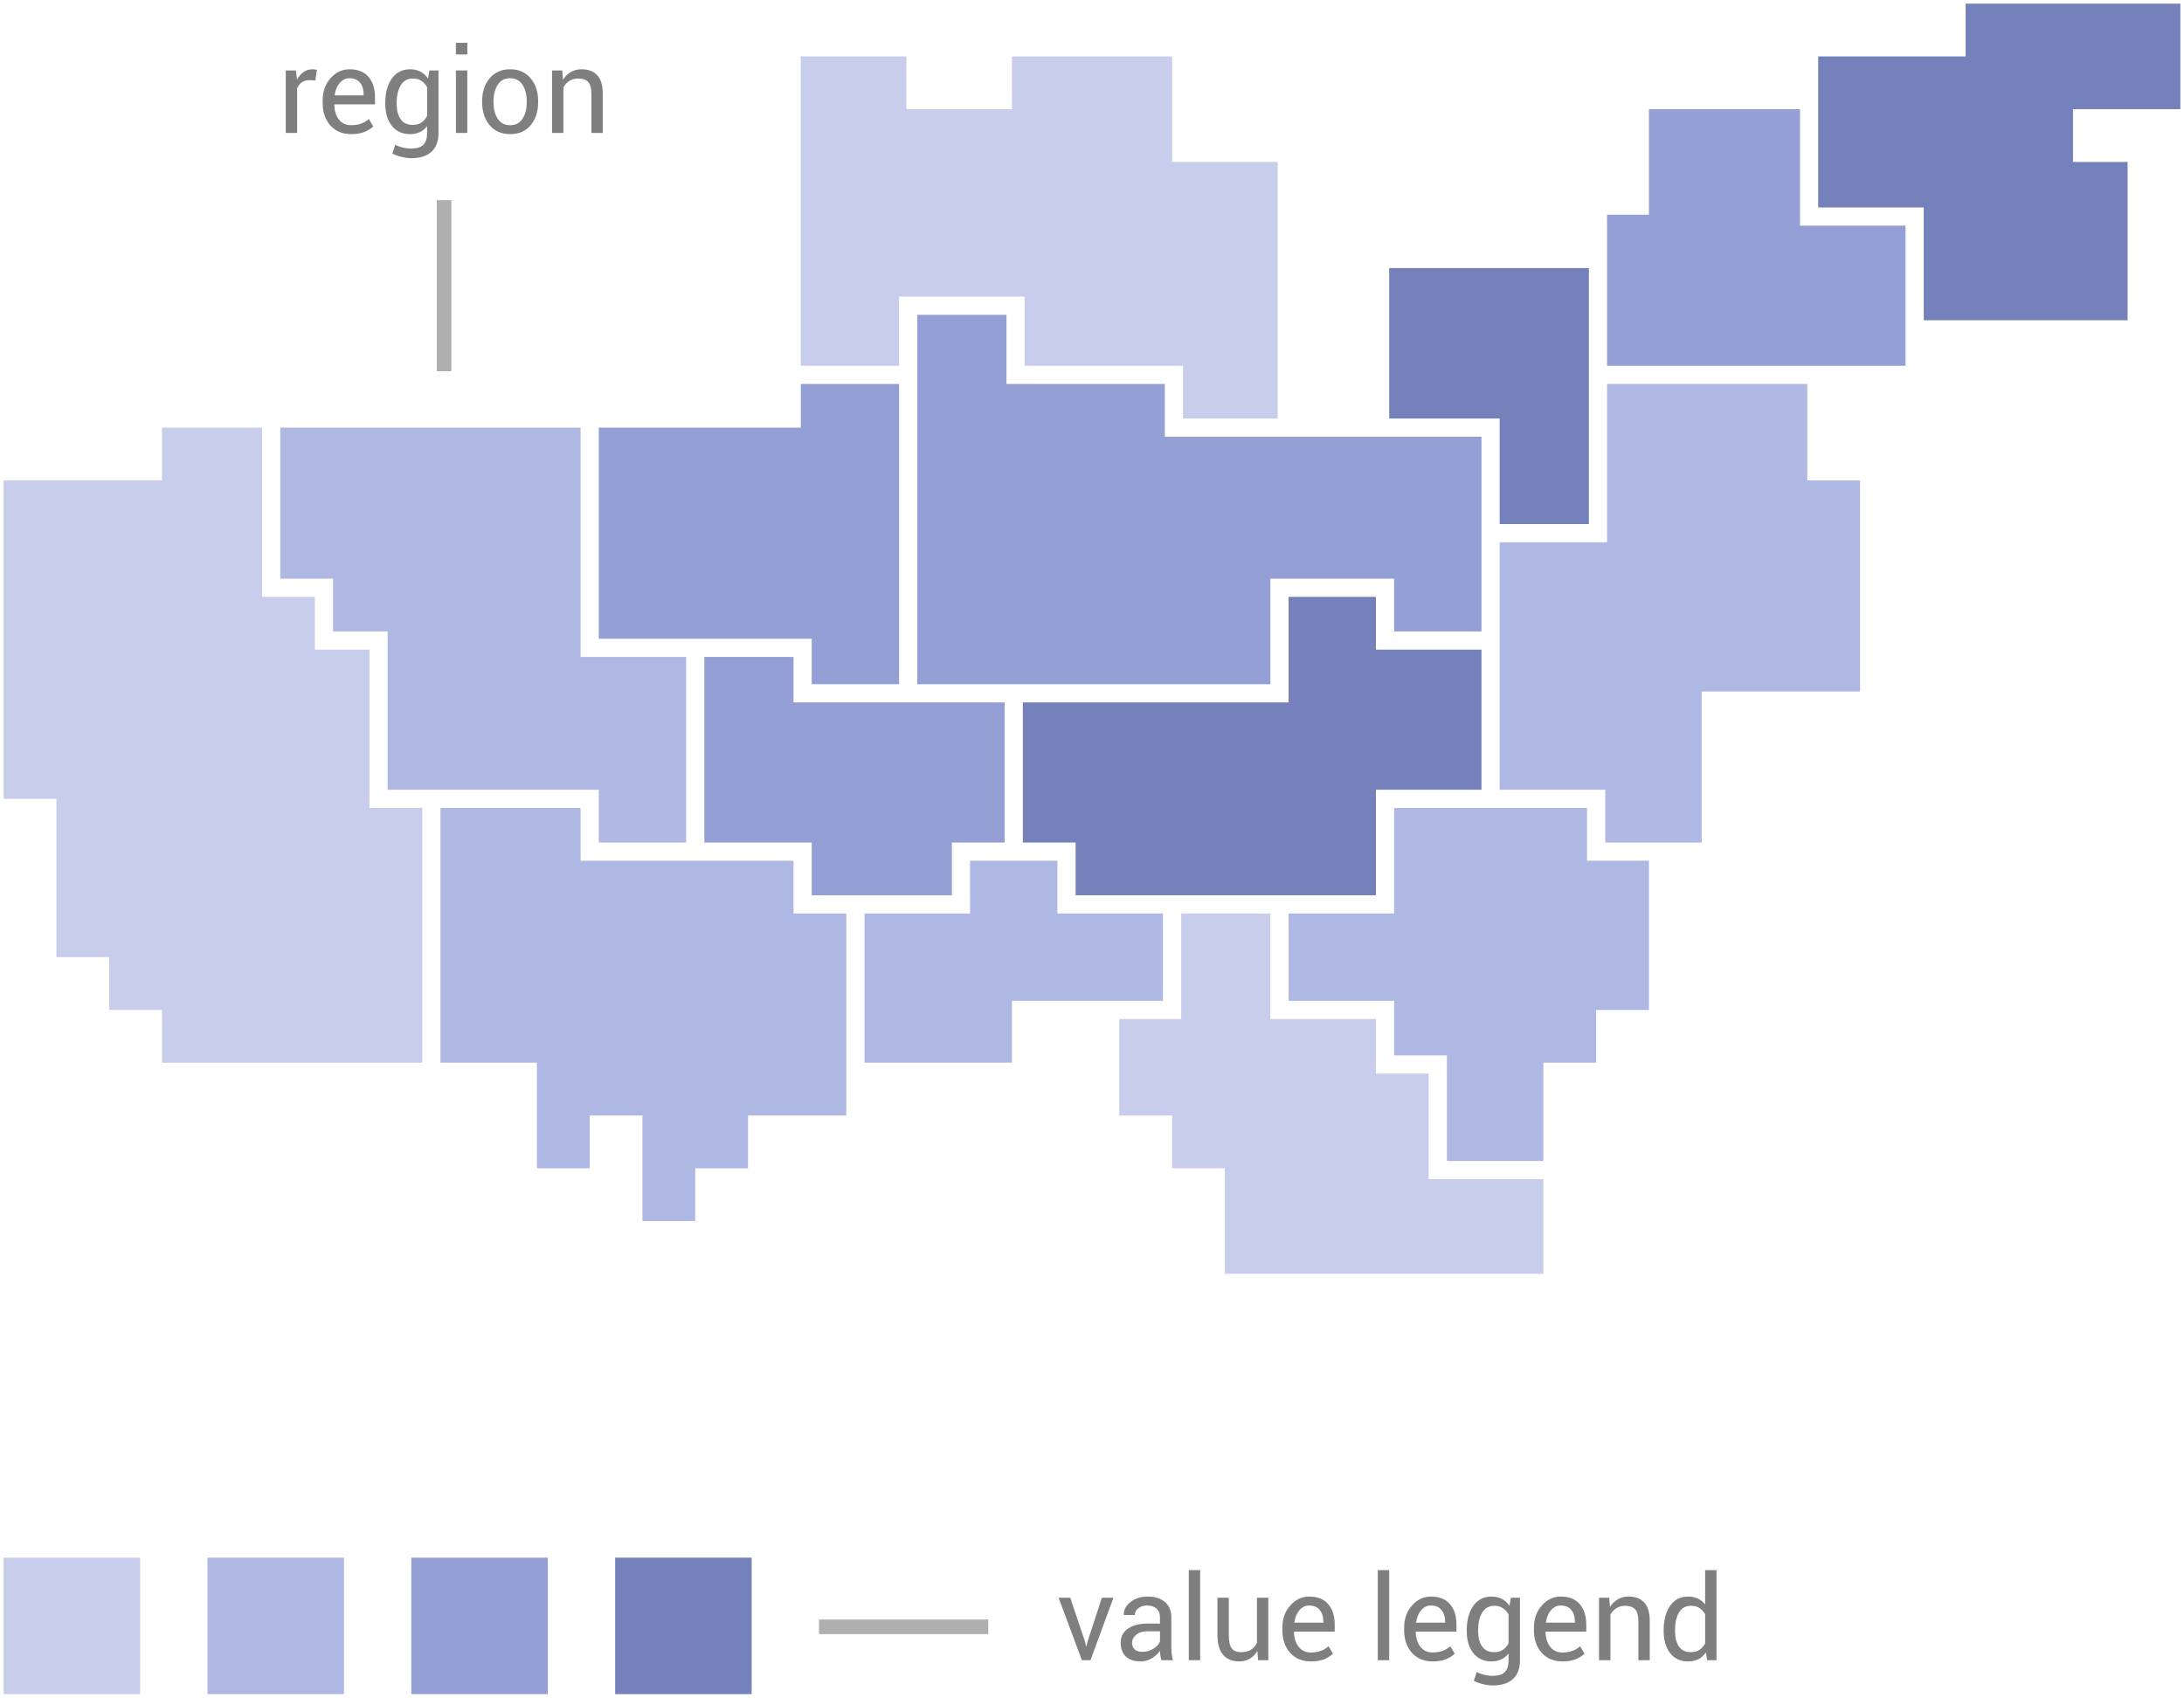 <?xml version="1.0" encoding="utf-8"?>
<!-- Generator: Adobe Illustrator 19.2.0, SVG Export Plug-In . SVG Version: 6.00 Build 0)  -->
<svg version="1.1" id="Layer_1" xmlns="http://www.w3.org/2000/svg" xmlns:xlink="http://www.w3.org/1999/xlink" x="0px" y="0px"
	 width="1200px" height="933px" viewBox="0 0 1200 933" enable-background="new 0 0 1200 933" xml:space="preserve">
<g>
	<path fill="#7F7F7F" d="M173.259,44.231l-3.206-0.19c-1.65,0-3.042,0.392-4.174,1.174c-1.132,0.783-2.005,1.883-2.618,3.301V73.05
		h-6.252V38.709h5.586l0.603,5.015c0.973-1.777,2.174-3.163,3.603-4.158c1.428-0.994,3.073-1.492,4.935-1.492
		c0.465,0,0.91,0.037,1.333,0.111c0.423,0.074,0.772,0.153,1.047,0.238L173.259,44.231z"/>
	<path fill="#7F7F7F" d="M192.937,73.716c-4.782,0-8.585-1.592-11.41-4.777c-2.824-3.184-4.237-7.315-4.237-12.394v-1.396
		c0-4.888,1.455-8.955,4.364-12.203s6.353-4.872,10.331-4.872c4.634,0,8.135,1.396,10.505,4.189
		c2.37,2.793,3.555,6.517,3.555,11.172v3.904h-22.28l-0.095,0.158c0.063,3.292,0.899,5.998,2.507,8.119
		c1.608,2.121,3.861,3.181,6.76,3.181c2.116,0,3.972-0.302,5.57-0.904c1.597-0.604,2.978-1.434,4.142-2.492l2.444,4.067
		c-1.228,1.214-2.846,2.225-4.856,3.035C198.227,73.312,195.793,73.716,192.937,73.716z M191.985,42.994
		c-2.095,0-3.883,0.881-5.364,2.641c-1.481,1.761-2.391,3.97-2.729,6.627l0.063,0.158h15.837v-0.822
		c0-2.446-0.656-4.492-1.968-6.137C196.513,43.816,194.566,42.994,191.985,42.994z"/>
	<path fill="#7F7F7F" d="M211.694,56.514c0-5.522,1.206-9.976,3.618-13.362c2.412-3.385,5.745-5.078,9.998-5.078
		c2.179,0,4.094,0.439,5.745,1.317s3.025,2.142,4.126,3.792l0.762-4.475h4.983V73.24c0,4.401-1.28,7.781-3.84,10.141
		c-2.561,2.359-6.252,3.539-11.077,3.539c-1.65,0-3.433-0.228-5.348-0.682c-1.915-0.456-3.602-1.074-5.062-1.857l1.587-4.856
		c1.121,0.635,2.476,1.147,4.062,1.539s3.152,0.587,4.697,0.587c3.047,0,5.263-0.693,6.649-2.079
		c1.386-1.386,2.079-3.497,2.079-6.332v-3.872c-1.122,1.439-2.465,2.523-4.031,3.253c-1.566,0.73-3.364,1.095-5.396,1.095
		c-4.211,0-7.522-1.523-9.934-4.57s-3.618-7.035-3.618-11.965V56.514z M217.947,57.181c0,3.449,0.73,6.221,2.19,8.315
		s3.682,3.142,6.665,3.142c1.883,0,3.459-0.428,4.729-1.286c1.27-0.856,2.317-2.068,3.142-3.634V47.913
		c-0.804-1.46-1.852-2.618-3.142-3.476c-1.291-0.856-2.846-1.285-4.666-1.285c-2.983,0-5.216,1.249-6.697,3.745
		c-1.481,2.497-2.222,5.703-2.222,9.617V57.181z"/>
	<path fill="#7F7F7F" d="M256.763,29.917h-6.252v-6.379h6.252V29.917z M256.763,73.05h-6.252V38.709h6.252V73.05z"/>
	<path fill="#7F7F7F" d="M264.919,55.562c0-5.078,1.375-9.262,4.126-12.552c2.75-3.29,6.485-4.936,11.204-4.936
		c4.761,0,8.521,1.64,11.283,4.919c2.761,3.28,4.142,7.469,4.142,12.568v0.698c0,5.121-1.375,9.31-4.126,12.568
		c-2.751,3.259-6.496,4.888-11.235,4.888c-4.74,0-8.49-1.634-11.251-4.904c-2.762-3.269-4.142-7.453-4.142-12.552V55.562z
		 M271.172,56.244c0,3.635,0.767,6.637,2.301,9.003c1.534,2.367,3.814,3.55,6.84,3.55c2.983,0,5.247-1.183,6.792-3.55
		c1.544-2.366,2.317-5.368,2.317-9.003v-0.697c0-3.593-0.778-6.583-2.333-8.971c-1.556-2.388-3.835-3.582-6.84-3.582
		c-2.983,0-5.242,1.194-6.776,3.582c-1.534,2.388-2.301,5.378-2.301,8.971V56.244z"/>
	<path fill="#7F7F7F" d="M308.909,38.709l0.444,5.11c1.143-1.819,2.576-3.232,4.3-4.237s3.687-1.508,5.888-1.508
		c3.703,0,6.57,1.084,8.601,3.253c2.031,2.169,3.047,5.518,3.047,10.045V73.05h-6.252V51.5c0-3.025-0.598-5.173-1.793-6.443
		c-1.196-1.27-3.021-1.904-5.475-1.904c-1.799,0-3.391,0.434-4.777,1.301c-1.386,0.868-2.491,2.053-3.316,3.555V73.05h-6.252V38.709
		H308.909z"/>
</g>
<g>
	<path fill="#7F7F7F" d="M596.182,902.224l0.54,2.412h0.19l0.603-2.412l7.903-24.216h6.379l-12.632,34.341h-4.729l-12.791-34.341
		h6.411L596.182,902.224z"/>
	<path fill="#7F7F7F" d="M638.044,912.349c-0.212-1.037-0.376-1.952-0.492-2.745c-0.116-0.794-0.185-1.592-0.206-2.396
		c-1.164,1.65-2.682,3.031-4.555,4.142c-1.872,1.111-3.888,1.667-6.046,1.667c-3.576,0-6.3-0.915-8.173-2.746
		c-1.872-1.83-2.809-4.353-2.809-7.569c0-3.279,1.328-5.845,3.983-7.696c2.655-1.852,6.257-2.777,10.807-2.777h6.792v-3.396
		c0-2.01-0.614-3.602-1.841-4.777c-1.228-1.174-2.962-1.761-5.205-1.761c-2.01,0-3.645,0.513-4.903,1.54
		c-1.259,1.026-1.889,2.259-1.889,3.697h-5.967l-0.063-0.19c-0.127-2.497,1.052-4.782,3.539-6.855
		c2.486-2.073,5.697-3.11,9.632-3.11c3.893,0,7.024,0.989,9.395,2.968c2.37,1.979,3.555,4.83,3.555,8.553v16.536
		c0,1.228,0.063,2.412,0.19,3.555s0.359,2.264,0.698,3.364H638.044z M627.666,907.747c2.264,0,4.306-0.58,6.125-1.741
		c1.819-1.16,3.004-2.489,3.555-3.988v-5.57h-7.014c-2.518,0-4.534,0.633-6.046,1.899c-1.513,1.266-2.269,2.754-2.269,4.462
		c0,1.52,0.476,2.722,1.428,3.608S625.804,907.747,627.666,907.747z"/>
	<path fill="#7F7F7F" d="M659.436,912.349h-6.252v-49.512h6.252V912.349z"/>
	<path fill="#7F7F7F" d="M690.857,907.271c-1.079,1.841-2.465,3.259-4.158,4.253c-1.693,0.994-3.65,1.492-5.872,1.492
		c-3.745,0-6.665-1.195-8.76-3.586c-2.095-2.391-3.142-6.115-3.142-11.172v-20.249h6.252v20.312c0,3.661,0.54,6.179,1.619,7.554
		c1.079,1.375,2.761,2.063,5.046,2.063c2.222,0,4.057-0.449,5.507-1.349c1.449-0.899,2.544-2.174,3.285-3.824v-24.756h6.252v34.341
		h-5.618L690.857,907.271z"/>
	<path fill="#7F7F7F" d="M720.247,913.015c-4.782,0-8.585-1.592-11.41-4.777c-2.824-3.184-4.237-7.315-4.237-12.394v-1.396
		c0-4.888,1.455-8.955,4.364-12.203s6.353-4.872,10.331-4.872c4.634,0,8.135,1.396,10.505,4.189
		c2.37,2.793,3.555,6.517,3.555,11.172v3.904h-22.28l-0.095,0.158c0.063,3.292,0.899,5.998,2.507,8.119
		c1.608,2.121,3.861,3.181,6.76,3.181c2.116,0,3.972-0.302,5.57-0.904c1.597-0.604,2.978-1.434,4.142-2.492l2.444,4.067
		c-1.228,1.214-2.846,2.225-4.856,3.035C725.536,912.61,723.103,913.015,720.247,913.015z M719.294,882.292
		c-2.095,0-3.883,0.881-5.364,2.641c-1.481,1.761-2.391,3.97-2.729,6.627l0.063,0.158h15.837v-0.822
		c0-2.446-0.656-4.492-1.968-6.137C723.822,883.115,721.875,882.292,719.294,882.292z"/>
	<path fill="#7F7F7F" d="M763.284,912.349h-6.252v-49.512h6.252V912.349z"/>
	<path fill="#7F7F7F" d="M787.151,913.015c-4.782,0-8.585-1.592-11.41-4.777c-2.824-3.184-4.237-7.315-4.237-12.394v-1.396
		c0-4.888,1.455-8.955,4.364-12.203s6.353-4.872,10.331-4.872c4.634,0,8.135,1.396,10.505,4.189
		c2.37,2.793,3.555,6.517,3.555,11.172v3.904h-22.28l-0.095,0.158c0.063,3.292,0.899,5.998,2.507,8.119
		c1.608,2.121,3.861,3.181,6.76,3.181c2.116,0,3.972-0.302,5.57-0.904c1.597-0.604,2.978-1.434,4.142-2.492l2.444,4.067
		c-1.228,1.214-2.846,2.225-4.856,3.035C792.44,912.61,790.007,913.015,787.151,913.015z M786.199,882.292
		c-2.095,0-3.883,0.881-5.364,2.641c-1.481,1.761-2.391,3.97-2.729,6.627l0.063,0.158h15.837v-0.822
		c0-2.446-0.656-4.492-1.968-6.137C790.727,883.115,788.78,882.292,786.199,882.292z"/>
	<path fill="#7F7F7F" d="M805.908,895.813c0-5.522,1.206-9.976,3.618-13.362c2.412-3.385,5.745-5.078,9.998-5.078
		c2.179,0,4.094,0.439,5.745,1.317s3.025,2.142,4.126,3.792l0.762-4.475h4.983v34.531c0,4.401-1.28,7.781-3.84,10.141
		c-2.561,2.359-6.252,3.539-11.077,3.539c-1.65,0-3.433-0.228-5.348-0.682c-1.915-0.456-3.602-1.074-5.062-1.857l1.587-4.856
		c1.121,0.635,2.476,1.147,4.062,1.539s3.152,0.587,4.697,0.587c3.047,0,5.263-0.693,6.649-2.079
		c1.386-1.386,2.079-3.497,2.079-6.332v-3.872c-1.122,1.439-2.465,2.523-4.031,3.253c-1.566,0.73-3.364,1.095-5.396,1.095
		c-4.211,0-7.522-1.523-9.934-4.57s-3.618-7.035-3.618-11.965V895.813z M812.161,896.479c0,3.449,0.73,6.221,2.19,8.315
		s3.682,3.142,6.665,3.142c1.883,0,3.459-0.428,4.729-1.286c1.27-0.856,2.317-2.068,3.142-3.634v-15.806
		c-0.804-1.46-1.852-2.618-3.142-3.476c-1.291-0.856-2.846-1.285-4.666-1.285c-2.983,0-5.216,1.249-6.697,3.745
		c-1.481,2.497-2.222,5.703-2.222,9.617V896.479z"/>
	<path fill="#7F7F7F" d="M858.467,913.015c-4.782,0-8.585-1.592-11.41-4.777c-2.824-3.184-4.237-7.315-4.237-12.394v-1.396
		c0-4.888,1.455-8.955,4.364-12.203s6.353-4.872,10.331-4.872c4.634,0,8.135,1.396,10.505,4.189
		c2.37,2.793,3.555,6.517,3.555,11.172v3.904h-22.28l-0.095,0.158c0.063,3.292,0.899,5.998,2.507,8.119
		c1.608,2.121,3.861,3.181,6.76,3.181c2.116,0,3.972-0.302,5.57-0.904c1.597-0.604,2.978-1.434,4.142-2.492l2.444,4.067
		c-1.228,1.214-2.846,2.225-4.856,3.035C863.756,912.61,861.323,913.015,858.467,913.015z M857.515,882.292
		c-2.095,0-3.883,0.881-5.364,2.641c-1.481,1.761-2.391,3.97-2.729,6.627l0.063,0.158h15.837v-0.822
		c0-2.446-0.656-4.492-1.968-6.137C862.042,883.115,860.096,882.292,857.515,882.292z"/>
	<path fill="#7F7F7F" d="M884.175,878.008l0.444,5.11c1.143-1.819,2.576-3.232,4.3-4.237s3.687-1.508,5.888-1.508
		c3.703,0,6.57,1.084,8.601,3.253c2.031,2.169,3.047,5.518,3.047,10.045v21.677h-6.252v-21.55c0-3.025-0.598-5.173-1.793-6.443
		c-1.196-1.27-3.021-1.904-5.475-1.904c-1.799,0-3.391,0.434-4.777,1.301c-1.386,0.868-2.491,2.053-3.316,3.555v25.042h-6.252
		v-34.341H884.175z"/>
	<path fill="#7F7F7F" d="M914.104,895.813c0-5.522,1.179-9.976,3.539-13.362c2.359-3.385,5.665-5.078,9.918-5.078
		c2.01,0,3.793,0.371,5.348,1.111c1.556,0.741,2.883,1.82,3.983,3.237v-18.884h6.252v49.512h-5.11l-0.73-4.221
		c-1.122,1.608-2.497,2.825-4.126,3.65c-1.629,0.825-3.523,1.238-5.681,1.238c-4.189,0-7.469-1.518-9.839-4.554
		c-2.37-3.036-3.555-7.03-3.555-11.981V895.813z M920.356,896.479c0,3.47,0.708,6.248,2.126,8.331
		c1.417,2.084,3.618,3.126,6.602,3.126c1.862,0,3.428-0.423,4.697-1.27c1.27-0.846,2.306-2.031,3.11-3.555v-16.028
		c-0.804-1.417-1.846-2.544-3.126-3.38c-1.281-0.836-2.82-1.254-4.618-1.254c-3.005,0-5.221,1.238-6.649,3.713
		c-1.428,2.476-2.142,5.692-2.142,9.648V896.479z"/>
</g>
<g>
	<rect x="2" y="856" transform="matrix(6.123234e-17 -1 1 6.123234e-17 -854 933)" fill="#C8CDEB" width="75" height="75"/>
</g>
<g>
	<rect x="114" y="856" transform="matrix(6.123234e-17 -1 1 6.123234e-17 -742 1045)" fill="#AFB8E3" width="75" height="75"/>
</g>
<g>
	<rect x="226" y="856" transform="matrix(6.123234e-17 -1 1 6.123234e-17 -630 1157)" fill="#939FD5" width="75" height="75"/>
</g>
<g>
	<rect x="338" y="856" transform="matrix(6.123234e-17 -1 1 6.123234e-17 -518 1269)" fill="#7581BA" width="75" height="75"/>
</g>
<polygon fill="#C8CDEB" points="203,444 203,357 173,357 173,328 144,328 144,235 89,235 89,264 2,264 2,439 31,439 31,526 60,526 
	60,555 89,555 89,584 232,584 232,444 "/>
<polygon fill="#C8CDEB" points="785,590 756,590 756,560 698,560 698,502 649,502 649,560 615,560 615,613 644,613 644,642 673,642 
	673,700 848,700 848,648 785,648 "/>
<polygon fill="#AFB8E3" points="639,502 639,550 556,550 556,584 475,584 475,502 533,502 533,473 581,473 581,502 "/>
<polygon fill="#7581BA" points="824,288 873,288 873,211 873,206 873,147.314 763.292,147.314 763.292,230 824,230 "/>
<polygon fill="#939FD5" points="1047,201 1047,124 989,124 989,60 906,60 906,118 883,118 883,201 "/>
<polygon fill="#AFB8E3" points="883,298 824,298 824,351.111 824,357 824,434 882,434 882,463 935,463 935,380 1022,380 1022,264 
	993,264 993,211 883,211 "/>
<polygon fill="#AFB8E3" points="872,444 766,444 766,502 708,502 708,550 766,550 766,580 795,580 795,638 848,638 848,584 877,584 
	877,555 906,555 906,473 872,473 "/>
<polygon fill="#C8CDEB" points="494,163 563,163 563,201 650,201 650,230 702,230 702,89 644,89 644,31 556,31 556,60 498,60 
	498,31 440,31 440,201 494,201 "/>
<polygon fill="#939FD5" points="552,386 551,386 504,386 499,386 436,386 436,361 387,361 387,463 446,463 446,492 469,492 475,492 
	523,492 523,463 552,463 "/>
<polygon fill="#7581BA" points="814,357 756,357 756,328 708,328 708,386 562,386 562,463 591,463 591,492 644,492 649,492 756,492 
	756,434 814,434 "/>
<polygon fill="#939FD5" points="640,211 553,211 553,173 504,173 504,201 504,206 504,376 551,376 562,376 698,376 698,318 766,318 
	766,347 814,347 814,298 814,293 814,240 640,240 "/>
<polygon fill="#939FD5" points="352.251,351 380,351 382,351 387,351 446,351 446,376 494,376 494,211 440,211 440,235 411,235 
	382,235 353,235 329,235 329,351 "/>
<polygon fill="#7581BA" points="1169,2 1138,2 1109,2 1080,2 1080,31 1051,31 1022,31 999,31 999,114 1057,114 1057,176 1081,176 
	1110,176 1139,176 1169,176 1169,147 1169,118 1169,89 1139,89 1139,60 1169,60 1198,60 1198,31 1198,2 "/>
<polygon fill="#AFB8E3" points="436,502 436,473 387,473 384,473 319,473 319,444 242,444 242,584 295,584 295,642 324,642 324,613 
	353,613 353,671 382,671 382,642 411,642 411,613 465,613 465,502 "/>
<polygon fill="#AFB8E3" points="183,318 183,347 213,347 213,434 236,434 242,434 329,434 329,463 377,463 377,361 319,361 319,235 
	154,235 154,318 "/>
<rect x="240" y="110" fill="#AFAFAF" width="8" height="94"/>
<rect x="450" y="890" fill="#AFAFAF" width="93" height="8"/>
</svg>
